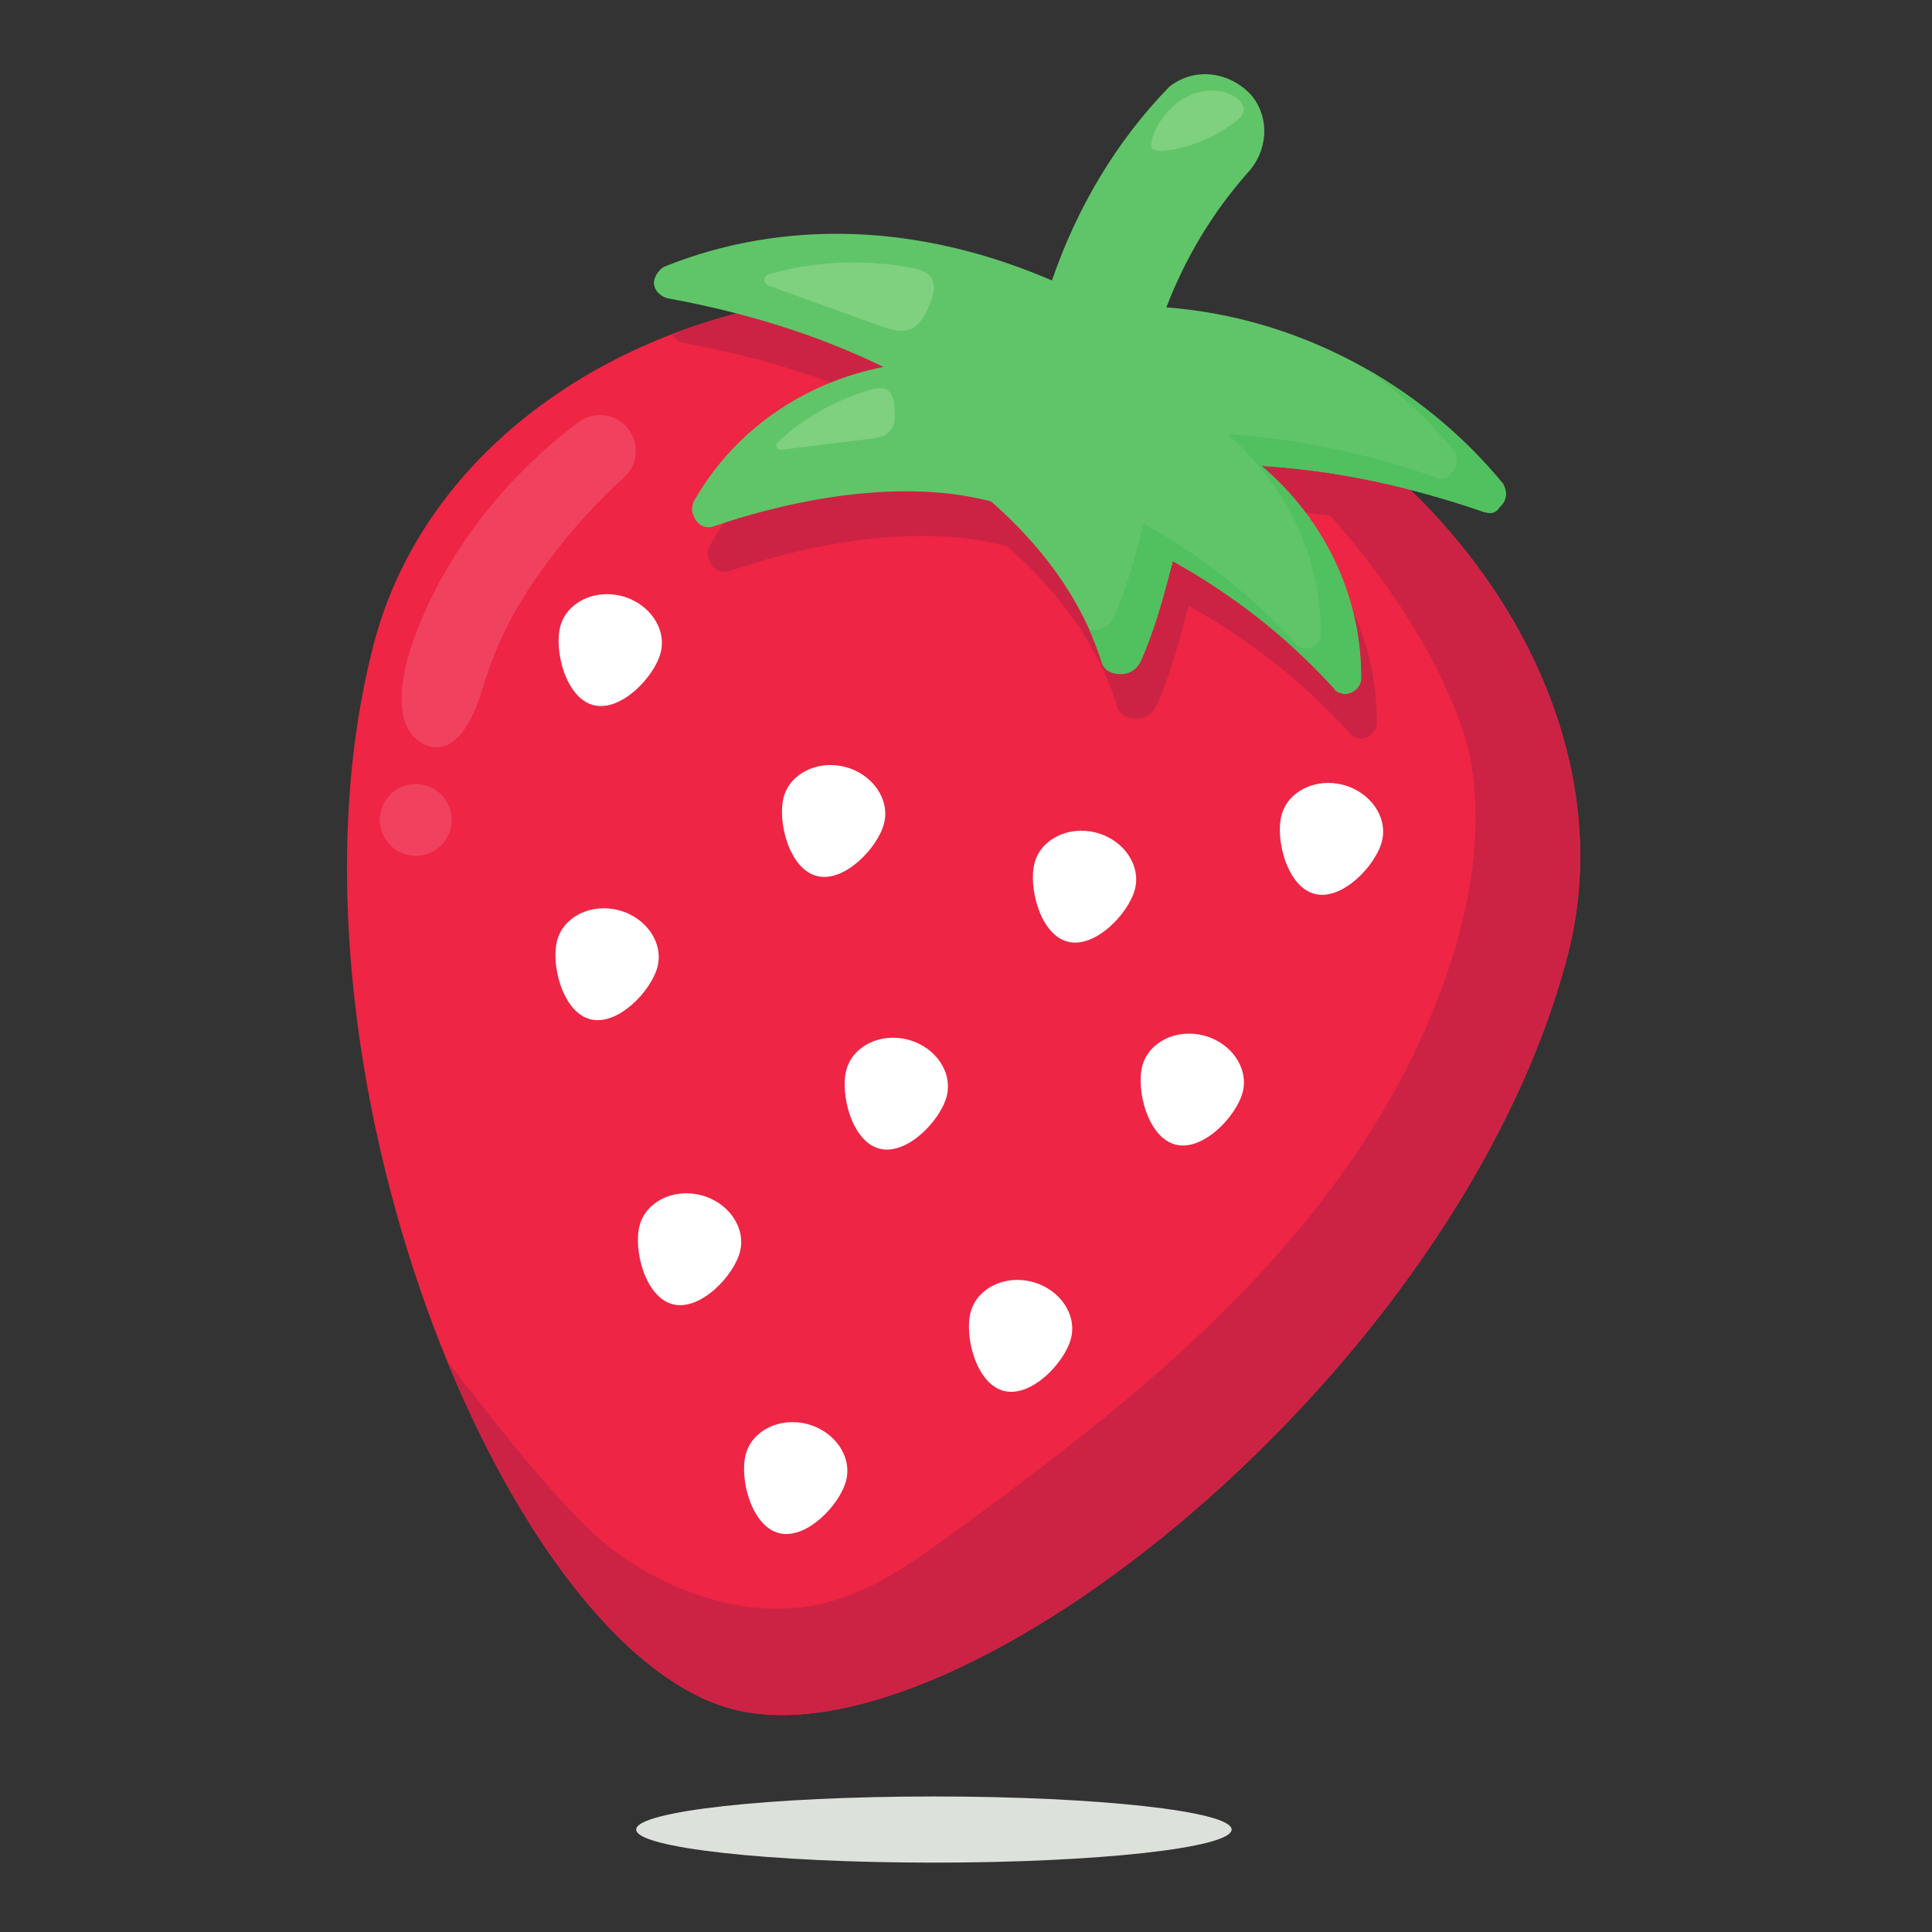 <?xml version="1.0" encoding="UTF-8" standalone="no"?>
<!-- Created with Inkscape (http://www.inkscape.org/) -->

<svg
   version="1.1"
   id="svg1"
   width="2933.333"
   height="2933.333"
   viewBox="0 0 2933.333 2933.333"
   sodipodi:docname="strawberry_fruit_with_shadows.eps"
   xmlns:inkscape="http://www.inkscape.org/namespaces/inkscape"
   xmlns:sodipodi="http://sodipodi.sourceforge.net/DTD/sodipodi-0.dtd"
   xmlns="http://www.w3.org/2000/svg"
   xmlns:svg="http://www.w3.org/2000/svg">
  <rect x="0" y="0" width="2933.333" height="2933.333" fill="#333333" stroke="none"/>
  <defs
     id="defs1" />
   <sodipodi:namedview
       id="namedview1"
       bordercolor="#000000"
       borderopacity="0.25"
       inkscape:showpageshadow="2"
       inkscape:pageopacity="0.0"
       inkscape:pagecheckerboard="0"
       inkscape:deskcolor="#d1d1d1">
    <inkscape:page
       x="0"
       y="0"
       inkscape:label="1"
       id="page1"
       width="2933.333"
       height="2933.333"
       margin="0"
       bleed="0" />
  </sodipodi:namedview>
  <g
     id="g1"
     inkscape:groupmode="layer"
     inkscape:label="1">
    <g
       id="group-R5">
      <path
         id="path3"
         d="m 14059.7,1169.5 c 0,-208.5 -1521.6,-377.602 -3398.6,-377.602 -1877.02,0 -3398.62,169.102 -3398.62,377.602 0,208.6 1521.6,377.7 3398.62,377.7 1877,0 3398.6,-169.1 3398.6,-377.7"
         style="fill:#dde1db;fill-opacity:1;fill-rule:nonzero;stroke:none"
         transform="matrix(0.133,0,0,-0.133,0,2933.333)" />
      <path
         id="path4"
         d="m 16098.1,16465.9 c 1521.1,-1472.7 2279.9,-3473.8 1796,-5323 C 16654.4,6406.3 10959.5,1865.1 8364.15,2544.3 5768.76,3223.6 3028.63,9972.4 4268.27,14708.9 c 483.96,1849.3 2093.41,3230.6 4140.95,3769.3 l 7688.88,-2012.3"
         style="fill:#ee2544;fill-opacity:1;fill-rule:nonzero;stroke:none"
         transform="matrix(0.133,0,0,-0.133,0,2933.333)" />
      <path
         id="path5"
         d="M 17894.1,11142.9 C 16654.4,6406.3 10959.6,1865.1 8364.15,2544.3 7175.77,2855.4 5957.11,4438.9 5103.91,6519 5665.54,5800 6498.65,4699.7 7092.01,4291.6 7783.46,3816.2 8655.02,3548 9468.69,3769.1 c 517.59,140.7 970.91,464.2 1409.81,784.6 1172.9,856.2 2337.1,1738.9 3348.3,2793.7 1011.2,1054.7 1870.1,2295.6 2326.8,3697.6 233.7,717.7 359.7,1484.6 252.6,2227.5 -91.8,637.8 -604.1,1759.2 -1622.2,2896.1 -200.6,26.7 -401.7,46.2 -603,58 709.2,-601.6 1138.8,-1476.7 1136.6,-2412 7.1,-105.9 -83.3,-186.2 -189.1,-193.2 -64.9,17 -97.4,25.5 -121.3,66.4 -538.5,591.6 -1143.3,1061.9 -1838.6,1451.8 -101.8,-389.2 -203.7,-778.6 -370.5,-1150.9 -66.4,-121.3 -180.8,-160.7 -310.5,-126.7 -64.9,17 -121.3,66.4 -136.7,139.8 -228.1,718.2 -693.1,1325.3 -1257.1,1819.5 -567.7,148.6 -1186.1,137.1 -1748.11,58.8 -562.09,-78.1 -1068.08,-223.1 -1410.94,-341.3 -114.27,-39.4 -203.2,18.5 -242.53,132.8 -24.03,40.9 -7.04,105.8 1.47,138.3 456.35,816.5 1259.5,1368.9 2172.51,1546 -768.66,374.5 -1603.65,627.6 -2464.11,783.5 -56.76,14.8 -107.83,51.8 -135.33,99.4 239.85,92.4 487.79,172.4 742.47,239.4 l 7688.87,-2012.3 c 76.5,-74.1 151.1,-149.6 223.7,-226.3 11.7,-12.3 23.3,-24.6 34.9,-37 12.5,-13.4 24.9,-26.7 37.2,-40.1 11.8,-12.9 23.7,-25.9 35.4,-38.9 9.5,-10.4 18.8,-20.8 28.2,-31.3 72.4,-80.8 142.7,-163 210.7,-246.3 1132.2,-1387.2 1644.9,-3102.1 1225.9,-4703.1"
         style="fill:#cc2345;fill-opacity:1;fill-rule:nonzero;stroke:none"
         transform="matrix(0.133,0,0,-0.133,0,2933.333)" />
      <path
         id="path6"
         d="m 16933.1,16212.7 c -826.5,285.7 -1678.5,474 -2532.1,524.1 709.2,-601.6 1138.8,-1476.7 1136.7,-2412.1 6.9,-105.8 -83.4,-186.1 -189.2,-193.1 -64.9,17 -97.4,25.5 -121.3,66.4 -538.5,591.6 -1143.4,1061.9 -1838.6,1451.8 -101.9,-389.3 -203.8,-778.6 -370.5,-1150.9 -66.4,-121.3 -180.7,-160.7 -310.5,-126.8 -64.9,17 -121.3,66.4 -136.8,139.8 -227.9,718.3 -693,1325.3 -1257,1819.6 v 0 c -1135.5,297.1 -2473.2,-46 -3159.05,-282.5 -114.31,-39.4 -203.14,18.5 -242.55,132.8 -23.96,40.9 -6.98,105.8 1.51,138.3 456.35,816.5 1259.55,1368.9 2172.49,1545.9 -768.6,374.5 -1603.61,627.7 -2464.09,783.6 -97.33,25.4 -177.68,115.8 -152.2,213.1 16.98,64.9 66.4,121.3 107.33,145.2 776.21,316.9 2375.01,730.4 4431.26,-154.4 285.7,826.5 725,1578.1 1342.1,2213.9 303.5,232.6 701.3,163.1 942.3,-108 208.6,-262.5 180.1,-636.4 -58.5,-885.9 -395.4,-451.2 -702,-960.2 -919.7,-1527.2 1495.4,-114 2894.4,-861.5 3841.5,-2010.7 47.9,-81.8 54.9,-187.6 -35.4,-268 -58,-88.8 -122.8,-71.8 -187.7,-54.9"
         style="fill:#60c568;fill-opacity:1;fill-rule:nonzero;stroke:none"
         transform="matrix(0.133,0,0,-0.133,0,2933.333)" />
      <path
         id="path7"
         d="m 7541.38,14602.6 c -71.66,-273.8 -453.22,-679.2 -768.29,-596.8 -315.07,82.5 -449.08,622.9 -377.43,896.7 71.66,273.8 388.07,430.3 703.14,347.9 315.07,-82.5 514.23,-374 442.58,-647.8"
         style="fill:#ffffff;fill-opacity:1;fill-rule:nonzero;stroke:none"
         transform="matrix(0.133,0,0,-0.133,0,2933.333)" />
      <path
         id="path8"
         d="m 10091.3,12652 c -71.6,-273.8 -453.18,-679.3 -768.25,-596.8 -315.07,82.4 -449.09,622.8 -377.43,896.6 71.65,273.8 388.07,430.4 703.14,347.9 315.07,-82.5 514.24,-373.9 442.54,-647.7"
         style="fill:#ffffff;fill-opacity:1;fill-rule:nonzero;stroke:none"
         transform="matrix(0.133,0,0,-0.133,0,2933.333)" />
      <path
         id="path9"
         d="m 12955.6,11902.3 c -71.6,-273.8 -453.2,-679.2 -768.3,-596.7 -315,82.4 -449.1,622.8 -377.4,896.6 71.7,273.8 388.1,430.3 703.1,347.9 315.1,-82.5 514.3,-374 442.6,-647.8"
         style="fill:#ffffff;fill-opacity:1;fill-rule:nonzero;stroke:none"
         transform="matrix(0.133,0,0,-0.133,0,2933.333)" />
      <path
         id="path10"
         d="m 15774.9,12447.8 c -71.7,-273.8 -453.2,-679.3 -768.3,-596.8 -315.1,82.5 -449.1,622.8 -377.4,896.6 71.6,273.8 388.1,430.4 703.1,347.9 315.1,-82.4 514.3,-373.9 442.6,-647.7"
         style="fill:#ffffff;fill-opacity:1;fill-rule:nonzero;stroke:none"
         transform="matrix(0.133,0,0,-0.133,0,2933.333)" />
      <path
         id="path11"
         d="m 7505.23,11016.7 c -71.66,-273.8 -453.21,-679.2 -768.28,-596.8 -315.07,82.5 -449.09,622.9 -377.43,896.7 71.65,273.8 388.07,430.3 703.14,347.9 315.07,-82.5 514.23,-374 442.57,-647.8"
         style="fill:#ffffff;fill-opacity:1;fill-rule:nonzero;stroke:none"
         transform="matrix(0.133,0,0,-0.133,0,2933.333)" />
      <path
         id="path12"
         d="m 10806.9,9539.2 c -71.6,-273.8 -453.2,-679.2 -768.3,-596.8 -315.04,82.5 -449.06,622.9 -377.4,896.7 71.65,273.8 388.1,430.3 703.1,347.8 315.1,-82.4 514.3,-373.9 442.6,-647.7"
         style="fill:#ffffff;fill-opacity:1;fill-rule:nonzero;stroke:none"
         transform="matrix(0.133,0,0,-0.133,0,2933.333)" />
      <path
         id="path13"
         d="m 9658.43,5150.9 c -71.66,-273.8 -453.21,-679.2 -768.28,-596.8 -315.08,82.5 -449.09,622.9 -377.43,896.7 71.65,273.8 388.06,430.3 703.14,347.9 315.07,-82.5 514.22,-374 442.57,-647.8"
         style="fill:#ffffff;fill-opacity:1;fill-rule:nonzero;stroke:none"
         transform="matrix(0.133,0,0,-0.133,0,2933.333)" />
      <path
         id="path14"
         d="m 8446.68,7763.3 c -71.66,-273.7 -453.21,-679.2 -768.28,-596.7 -315.07,82.4 -449.09,622.8 -377.43,896.6 71.65,273.8 388.07,430.3 703.14,347.9 315.07,-82.5 514.23,-374 442.57,-647.8"
         style="fill:#ffffff;fill-opacity:1;fill-rule:nonzero;stroke:none"
         transform="matrix(0.133,0,0,-0.133,0,2933.333)" />
      <path
         id="path15"
         d="m 12225.6,6774.3 c -71.6,-273.8 -453.2,-679.2 -768.3,-596.8 -315,82.5 -449,622.9 -377.4,896.7 71.7,273.8 388.1,430.3 703.2,347.9 315,-82.5 514.2,-374 442.5,-647.8"
         style="fill:#ffffff;fill-opacity:1;fill-rule:nonzero;stroke:none"
         transform="matrix(0.133,0,0,-0.133,0,2933.333)" />
      <path
         id="path16"
         d="m 14185.6,9585.8 c -71.6,-273.8 -453.2,-679.3 -768.3,-596.8 -315,82.5 -449.1,622.8 -377.4,896.6 71.7,273.8 388.1,430.4 703.1,347.9 315.1,-82.4 514.3,-373.9 442.6,-647.7"
         style="fill:#ffffff;fill-opacity:1;fill-rule:nonzero;stroke:none"
         transform="matrix(0.133,0,0,-0.133,0,2933.333)" />
      <path
         id="path17"
         d="m 4908.32,13535 c -361.11,94.5 -425.48,590.9 -165.19,1276.8 474.24,1249.7 1361.04,2050.5 1860.7,2424.3 191.35,143.1 464.05,92.6 591.39,-109.7 v 0 c 105.66,-167.7 75.8,-387 -70.77,-520.5 -291.98,-266.1 -778.17,-760.8 -1180.7,-1422.2 -187.78,-308.5 -330.73,-641.8 -434.23,-987.8 -89.87,-300.5 -279.67,-745.1 -601.2,-660.9"
         style="fill:#f0415e;fill-opacity:1;fill-rule:nonzero;stroke:none"
         transform="matrix(0.133,0,0,-0.133,0,2933.333)" />
      <path
         id="path18"
         d="m 5142.99,12591.3 c -57.41,-219.4 -281.78,-350.7 -501.15,-293.3 -219.36,57.4 -350.65,281.8 -293.24,501.2 57.41,219.3 281.78,350.6 501.15,293.2 219.37,-57.4 350.66,-281.8 293.24,-501.1"
         style="fill:#f0415e;fill-opacity:1;fill-rule:nonzero;stroke:none"
         transform="matrix(0.133,0,0,-0.133,0,2933.333)" />
      <path
         id="path19"
         d="m 10611.7,18574 c -50.8,-120.7 -117.8,-255.2 -257.8,-288 -100.7,-23.8 -210.6,13.4 -311.9,50 -421.09,152.4 -842.08,304.7 -1263.18,457 l -1.5,0.5 c -67.72,24.2 -71.05,108.8 -5.21,127.8 64.91,18.8 128.36,36.2 173.72,46.9 465.67,109.4 967.48,120.7 1454.87,30.9 72.2,-13.3 149,-31.3 201,-80.5 96.9,-91.9 56.6,-233.6 10,-344.6"
         style="fill:#7fd07f;fill-opacity:1;fill-rule:nonzero;stroke:none"
         transform="matrix(0.133,0,0,-0.133,0,2933.333)" />
      <path
         id="path20"
         d="m 10214.4,17394 c 7,-97.2 7.9,-209.1 -73.9,-278.1 -58.8,-49.8 -144.3,-62.1 -223.84,-72 -330.82,-41 -661.56,-82 -992.37,-123 l -1.17,-0.2 c -53.07,-6.8 -83.84,48.2 -46.57,83 36.72,34.4 72.96,67.3 99.46,89.7 272.03,229.8 601.19,406.6 954.91,511.5 52.4,15.5 109.48,29.5 160.48,14.4 95.3,-28.3 116.4,-135.9 123,-225.3"
         style="fill:#7fd07f;fill-opacity:1;fill-rule:nonzero;stroke:none"
         transform="matrix(0.133,0,0,-0.133,0,2933.333)" />
      <path
         id="path21"
         d="m 14092.9,20657.4 c -223.6,-168 -489.6,-278.9 -766.2,-319.5 -58.6,-8.6 -122.9,-13 -172.8,19 -12.7,8.1 -13.6,38.2 -7.1,79.2 12,74.8 41.3,145.5 82,209.4 74.2,116.7 169.5,219 288.2,288.5 175.7,103 407.7,122.6 581,15.9 50.3,-31 98.2,-78.7 99.3,-137.7 1.2,-64.7 -52.8,-115.8 -104.4,-154.8"
         style="fill:#7fd07f;fill-opacity:1;fill-rule:nonzero;stroke:none"
         transform="matrix(0.133,0,0,-0.133,0,2933.333)" />
      <path
         id="path22"
         d="m 17120.8,16267.6 c -57.9,-88.8 -122.8,-71.8 -187.7,-54.8 -826.5,285.5 -1678.6,473.9 -2532,523.9 709.1,-601.5 1138.7,-1476.5 1136.6,-2411.9 6.9,-105.8 -83.4,-186.2 -189.2,-193.2 -64.9,17 -97.4,25.5 -121.2,66.5 -538.5,591.5 -1143.5,1061.8 -1838.7,1451.8 -101.9,-389.4 -203.8,-778.7 -370.6,-1151.1 -66.3,-121.2 -180.6,-160.6 -310.4,-126.7 -64.9,17 -121.3,66.4 -136.8,139.8 -39.1,123.1 -85.1,243.1 -137.4,359.7 115.3,-24.9 216.2,13.7 275.9,122.8 156.8,350.1 252.6,716.1 348.4,1082.1 653.5,-366.6 1222.2,-808.7 1728.4,-1365 22.5,-38.4 53,-46.4 114,-62.3 99.5,6.5 184.5,82 177.9,181.5 2,879.4 -401.8,1702 -1068.5,2267.5 802.4,-47 1603.3,-224 2380.4,-492.5 61,-16 121.9,-31.9 176.4,51.6 84.9,75.5 78.4,175 33.3,251.9 -292.8,355.4 -631.6,669.8 -1004.5,935.7 593,-336.1 1125,-780.1 1561.2,-1309.3 47.8,-81.8 54.8,-187.6 -35.5,-268"
         style="fill:#51c05f;fill-opacity:1;fill-rule:nonzero;stroke:none"
         transform="matrix(0.133,0,0,-0.133,0,2933.333)" />
    </g>
  </g>
</svg>
